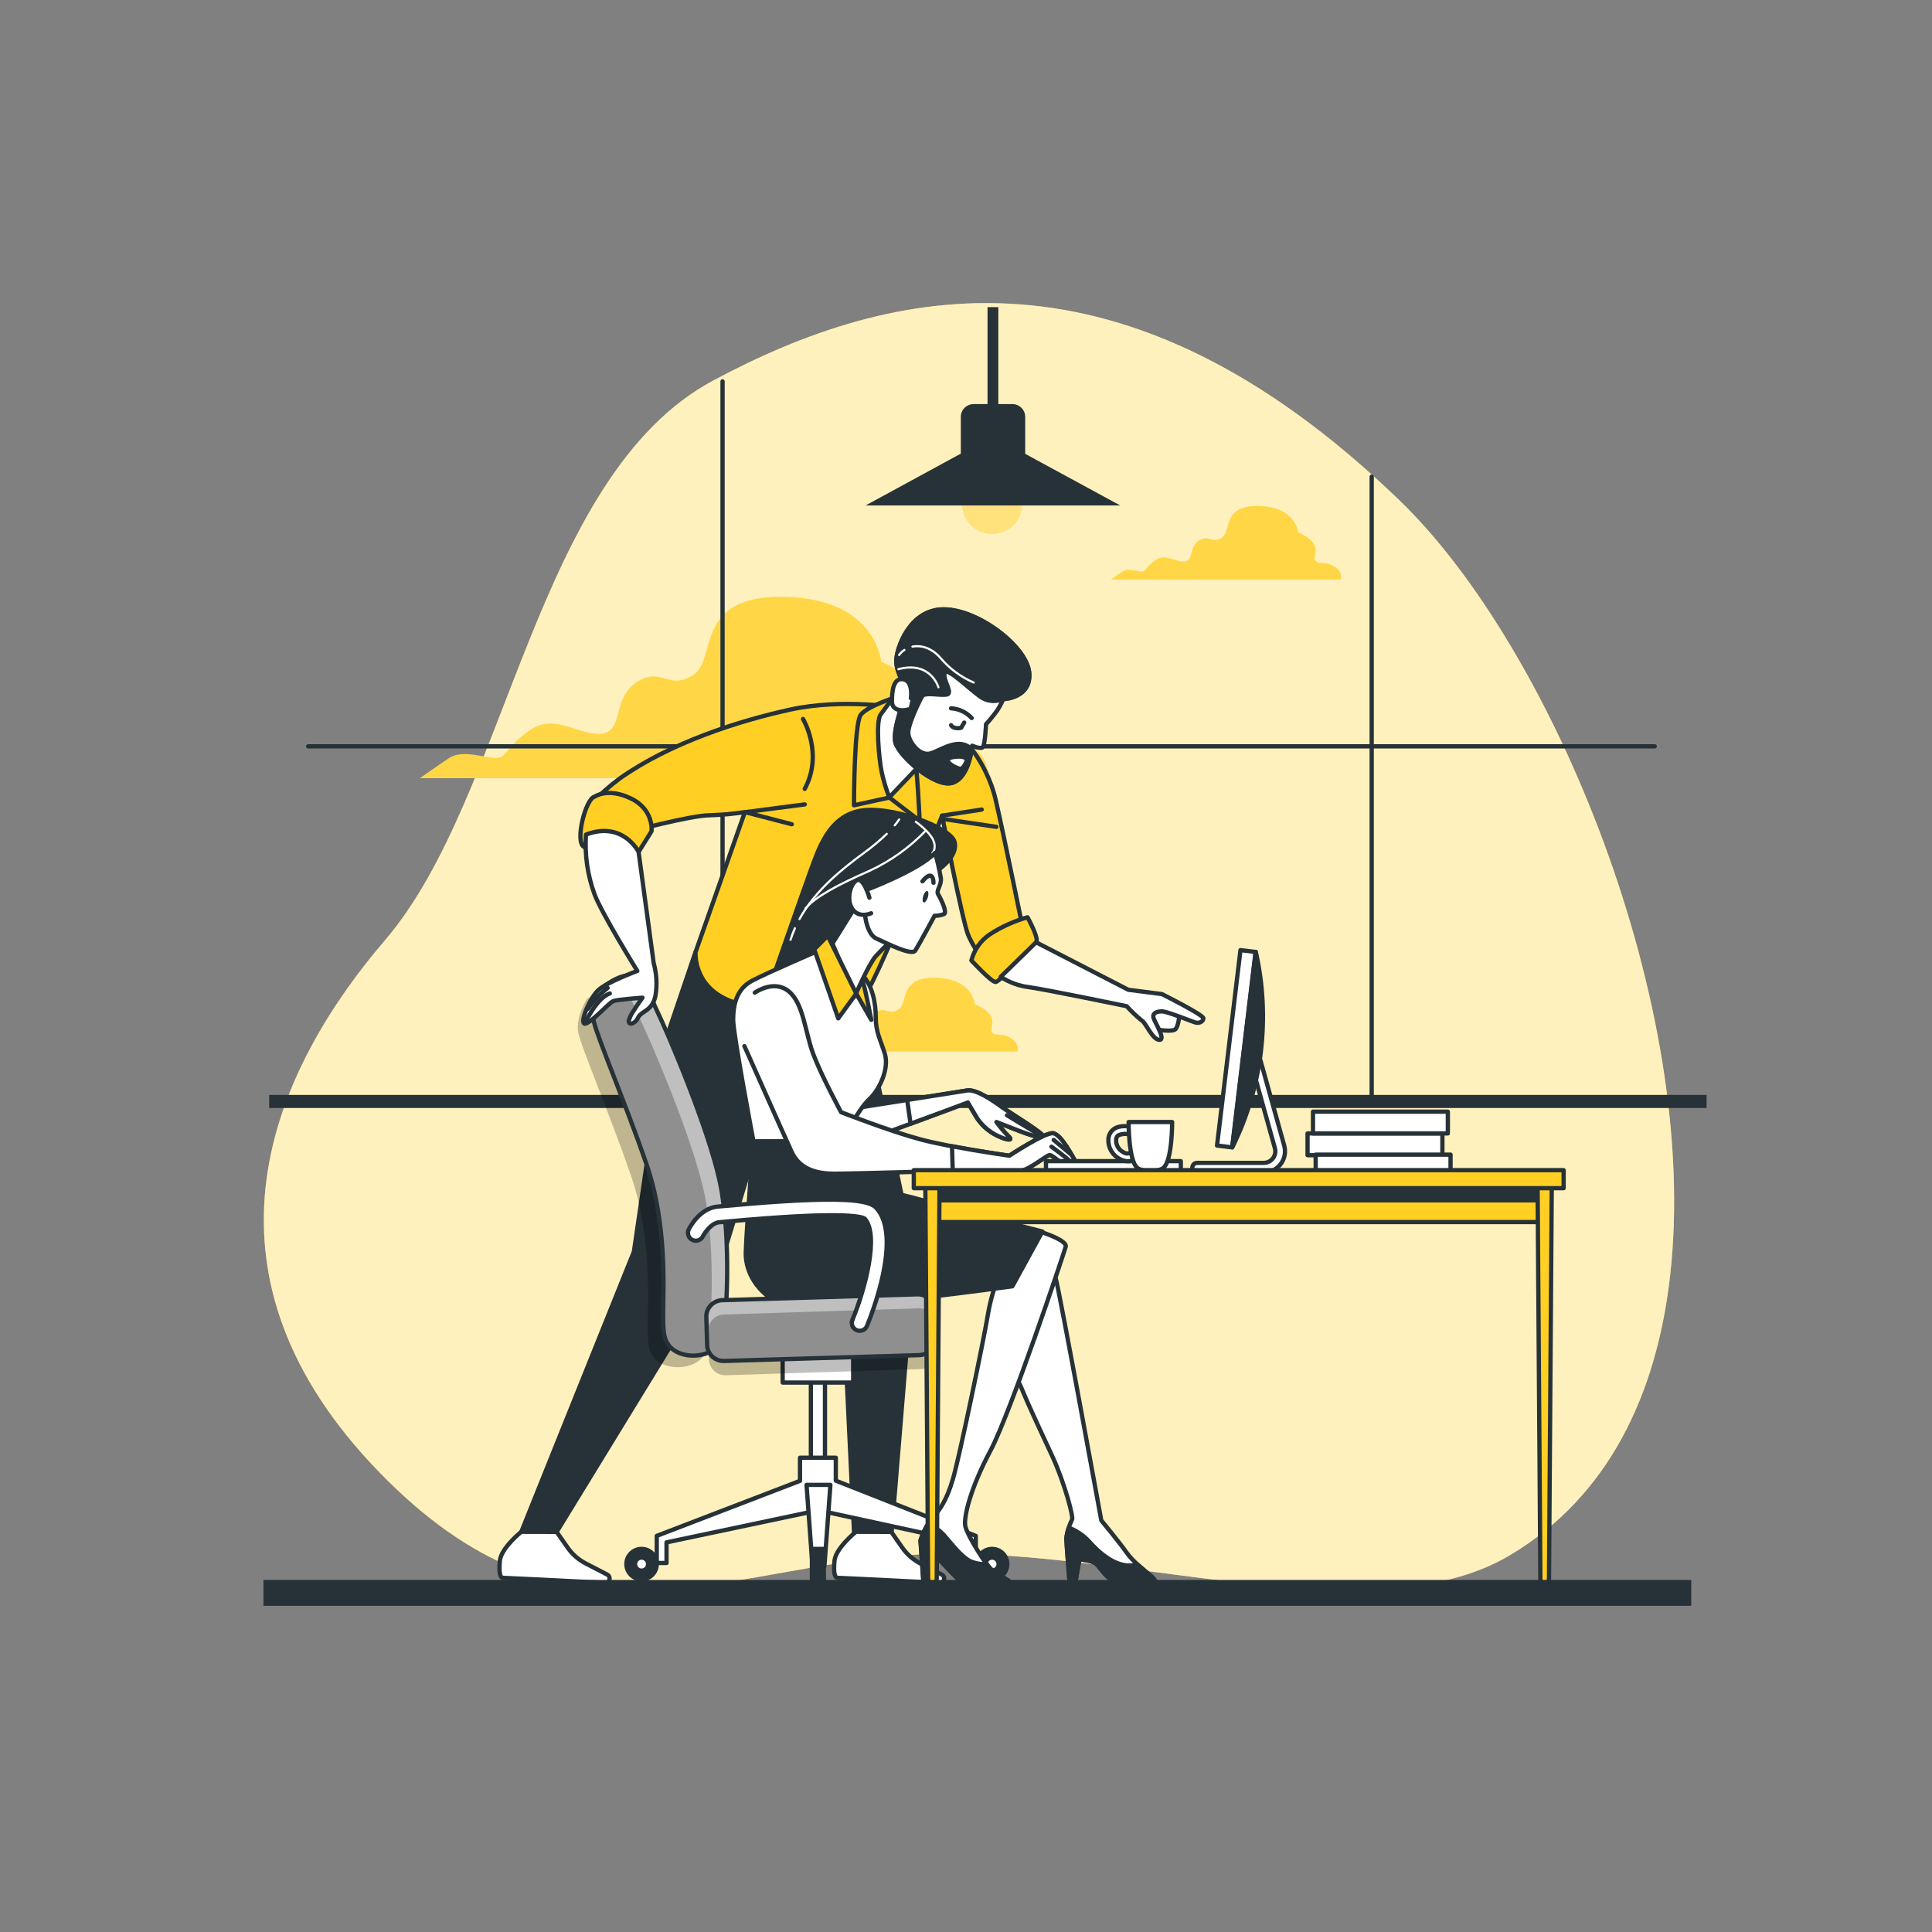<svg width="180" height="180" viewBox="0 0 180 180" fill="none" xmlns="http://www.w3.org/2000/svg">
<rect x="0" y="0" width="180" height="180" fill="#808080" stroke="none"/>
<path d="M155.599 118.851C158.447 93.744 144.662 60.38 130.37 46.602C104.573 21.726 83.138 26.536 66.47 35.442C49.802 44.349 47.419 74.099 35.906 87.556C24.394 101.013 17.849 119.113 35.312 137.135C52.776 155.157 66.866 145.998 85.126 144.853C103.385 143.709 127.606 152.709 140.692 144.886C149.839 139.428 154.343 129.96 155.599 118.851Z" fill="#FFCF23"/>
<path opacity="0.7" d="M155.599 118.851C158.447 93.744 144.662 60.38 130.37 46.602C104.573 21.726 83.138 26.536 66.47 35.442C49.802 44.349 47.419 74.099 35.906 87.556C24.394 101.013 17.849 119.113 35.312 137.135C52.776 155.157 66.866 145.998 85.126 144.853C103.385 143.709 127.606 152.709 140.692 144.886C149.839 139.428 154.343 129.96 155.599 118.851Z" fill="white"/>
<path d="M90.229 69.39C87.936 68.138 86.892 69.181 86.057 68.138C85.222 67.094 88.354 64.383 82.097 61.657C82.097 61.657 81.679 55.815 73.126 55.606C64.572 55.397 66.869 61.449 64.572 62.907C62.275 64.365 61.653 62.075 59.356 63.533C57.059 64.991 58.106 67.914 56.227 68.332C54.348 68.749 51.846 66.456 49.553 67.914C47.26 69.372 47.256 70.629 46.216 70.629C45.175 70.629 43.084 69.793 41.834 70.629C40.585 71.464 39.12 72.504 39.12 72.504H91.9C91.9 72.504 92.519 70.643 90.229 69.39Z" fill="#FFCF23"/>
<path d="M124.237 52.734C123.308 52.222 122.883 52.647 122.545 52.222C122.206 51.798 123.477 50.7 120.935 49.598C120.935 49.598 120.766 47.229 117.296 47.143C113.825 47.056 114.754 49.515 113.825 50.106C112.897 50.696 112.637 49.767 111.709 50.361C110.78 50.955 111.201 52.14 110.438 52.309C109.675 52.478 108.659 51.546 107.727 52.14C106.795 52.734 106.798 53.241 106.373 53.241C105.949 53.241 105.103 52.903 104.595 53.241C104.087 53.58 103.497 54.001 103.497 54.001H124.921C124.921 54.001 125.169 53.241 124.237 52.734Z" fill="#FFCF23"/>
<path d="M94.122 96.683C93.19 96.176 92.769 96.601 92.43 96.176C92.092 95.751 93.359 94.653 90.821 93.551C90.821 93.551 90.652 91.179 87.181 91.096C83.711 91.013 84.64 93.469 83.707 94.059C82.775 94.649 82.523 93.721 81.591 94.315C80.658 94.909 81.083 96.093 80.323 96.262C79.564 96.431 78.545 95.499 77.612 96.093C76.68 96.687 76.68 97.198 76.259 97.198C75.838 97.198 74.988 96.86 74.481 97.198C73.973 97.537 73.379 97.961 73.379 97.961H94.799C94.799 97.961 95.04 97.198 94.122 96.683Z" fill="#FFCF23"/>
<g opacity="0.4">
<path opacity="0.4" d="M90.23 69.39C87.937 68.138 86.893 69.182 86.057 68.138C85.222 67.094 88.354 64.383 82.097 61.658C82.097 61.658 81.68 55.815 73.126 55.606C64.573 55.397 66.869 61.449 64.573 62.907C62.276 64.365 61.653 62.075 59.356 63.533C57.059 64.991 58.107 67.914 56.228 68.332C54.349 68.75 51.847 66.456 49.553 67.914C47.26 69.372 47.257 70.629 46.216 70.629C45.176 70.629 43.084 69.794 41.835 70.629C40.586 71.464 39.121 72.504 39.121 72.504H91.9C91.9 72.504 92.519 70.643 90.23 69.39Z" fill="white"/>
</g>
<g opacity="0.4">
<path opacity="0.4" d="M124.238 52.734C123.309 52.223 122.885 52.648 122.546 52.223C122.208 51.798 123.479 50.7 120.937 49.599C120.937 49.599 120.768 47.23 117.297 47.144C113.827 47.057 114.756 49.516 113.827 50.106C112.898 50.697 112.639 49.768 111.71 50.362C110.781 50.956 111.203 52.14 110.439 52.309C109.676 52.479 108.661 51.546 107.729 52.14C106.796 52.734 106.8 53.242 106.375 53.242C105.95 53.242 105.104 52.904 104.597 53.242C104.089 53.58 103.499 54.002 103.499 54.002H124.922C124.922 54.002 125.171 53.242 124.238 52.734Z" fill="white"/>
</g>
<g opacity="0.4">
<path opacity="0.4" d="M94.123 96.683C93.191 96.176 92.769 96.601 92.431 96.176C92.093 95.751 93.36 94.653 90.822 93.551C90.822 93.551 90.653 91.179 87.182 91.096C83.712 91.013 84.641 93.469 83.708 94.059C82.776 94.649 82.524 93.721 81.591 94.315C80.659 94.909 81.084 96.093 80.324 96.262C79.565 96.431 78.546 95.499 77.614 96.093C76.681 96.687 76.681 97.198 76.26 97.198C75.839 97.198 74.989 96.86 74.481 97.198C73.974 97.537 73.38 97.961 73.38 97.961H94.8C94.8 97.961 95.041 97.198 94.123 96.683Z" fill="white"/>
</g>
<path d="M159 102.01H25.08V103.23H159V102.01Z" fill="#263238"/>
<path d="M127.797 102.733V44.413" stroke="#263238" stroke-width="0.398" stroke-linecap="round" stroke-linejoin="round"/>
<path d="M67.318 102.731V35.53" stroke="#263238" stroke-width="0.398" stroke-linecap="round" stroke-linejoin="round"/>
<path d="M28.709 69.535H154.166" stroke="#263238" stroke-width="0.398" stroke-linecap="round" stroke-linejoin="round"/>
<path d="M90.721 37.647H94.321C94.638 37.647 94.942 37.773 95.166 37.998C95.39 38.222 95.516 38.526 95.516 38.843V42.479H89.515V38.843C89.515 38.685 89.546 38.528 89.607 38.383C89.667 38.237 89.756 38.105 89.868 37.994C89.981 37.883 90.114 37.795 90.26 37.735C90.406 37.676 90.563 37.646 90.721 37.647Z" fill="#263238"/>
<path d="M92.432 49.752C93.972 49.752 95.222 48.502 95.222 46.962C95.222 45.421 93.972 44.172 92.432 44.172C90.891 44.172 89.642 45.421 89.642 46.962C89.642 48.502 90.891 49.752 92.432 49.752Z" fill="#FFCF23"/>
<path opacity="0.4" d="M92.432 49.752C93.972 49.752 95.222 48.502 95.222 46.962C95.222 45.421 93.972 44.172 92.432 44.172C90.891 44.172 89.642 45.421 89.642 46.962C89.642 48.502 90.891 49.752 92.432 49.752Z" fill="white"/>
<path d="M104.372 47.094H80.644L89.543 42.248H95.451L104.372 47.094Z" fill="#263238"/>
<path d="M93.011 28.615H92.006V38.313H93.011V28.615Z" fill="#263238"/>
<path d="M64.792 88.712L61.887 97.276L59.057 116.623L48.567 142.723H51.864L67.121 117.803L71.823 102.413L78.411 118.498L79.574 142.917H83.055L85.193 116.95L80.927 96.859L80.02 92.593L64.792 88.712Z" fill="#263238" stroke="#263238" stroke-width="0.398" stroke-linecap="round" stroke-linejoin="round"/>
<path d="M83.82 65.939C83.82 65.939 78.513 65.053 73.689 66.097C68.865 67.141 62.447 69.193 57.742 72.527C56.79 73.234 55.9 74.021 55.081 74.878L58.598 77.516C58.598 77.516 64.29 75.969 66.158 75.954C67.243 75.922 68.325 75.825 69.398 75.662L64.801 88.709C64.801 88.709 64.556 91.844 67.937 93.213C71.317 94.581 77.592 95.337 80.112 93.396C81.44 92.377 87.773 75.99 87.773 75.99C87.773 75.99 89.627 85.624 90.188 87.071C90.602 88.043 91.174 88.939 91.88 89.724L95.415 87.071C95.415 87.071 93.479 77.596 92.755 74.471C92.031 71.346 89.281 66.421 83.82 65.939Z" fill="#FFCF23" stroke="#263238" stroke-width="0.398" stroke-linecap="round" stroke-linejoin="round"/>
<path d="M74.977 74.944L69.43 75.667L73.771 76.794" stroke="#263238" stroke-width="0.398" stroke-linecap="round" stroke-linejoin="round"/>
<path d="M74.814 66.982C74.814 66.982 76.747 70.201 74.975 73.495" stroke="#263238" stroke-width="0.398" stroke-linecap="round" stroke-linejoin="round"/>
<path d="M87.764 75.991L91.461 75.426" stroke="#263238" stroke-width="0.398" stroke-linecap="round" stroke-linejoin="round"/>
<path d="M87.923 76.311L92.83 77.035" stroke="#263238" stroke-width="0.398" stroke-linecap="round" stroke-linejoin="round"/>
<path d="M83.419 64.975C83.419 64.975 80.849 65.778 80.204 66.581C79.56 67.384 79.564 75.026 79.564 75.026L82.861 74.306L85.676 76.466C85.676 76.466 85.514 71.884 85.032 68.744C84.549 65.605 83.419 64.975 83.419 64.975Z" fill="#FFCF23" stroke="#263238" stroke-width="0.398" stroke-linecap="round" stroke-linejoin="round"/>
<path d="M84.623 62.964C84.623 62.964 82.535 65.941 82.052 66.564C81.57 67.186 81.89 70.668 82.132 71.874C82.307 72.695 82.548 73.502 82.852 74.285L86.149 70.826C86.149 70.826 84.86 69.299 85.102 67.37C85.343 65.44 86.401 63.359 86.315 62.805C86.228 62.251 84.623 62.964 84.623 62.964Z" fill="white" stroke="#263238" stroke-width="0.398" stroke-linecap="round" stroke-linejoin="round"/>
<path d="M84.545 64.33C84.545 64.33 83.105 67.869 83.418 69.154C83.731 70.439 87.119 73.416 88.728 72.934C90.337 72.452 90.575 69.475 90.575 69.475C90.575 69.475 91.295 69.799 91.54 69.636C91.784 69.475 91.864 67.477 91.864 67.477C92.235 67.067 92.583 66.638 92.908 66.191C93.122 65.858 93.31 65.507 93.469 65.144C93.469 65.144 96.126 65.064 95.885 62.653C95.644 60.24 91.14 56.781 87.922 56.781C84.703 56.781 83.501 60.478 83.501 61.598C83.501 62.717 84.545 64.33 84.545 64.33Z" fill="white" stroke="#263238" stroke-width="0.398" stroke-linecap="round" stroke-linejoin="round"/>
<path d="M90.529 66.897C90.031 66.357 89.343 66.033 88.61 65.993L90.529 66.897Z" fill="white"/>
<path d="M90.529 66.897C90.031 66.357 89.343 66.033 88.61 65.993" stroke="#263238" stroke-width="0.398" stroke-linecap="round" stroke-linejoin="round"/>
<path d="M89.833 67.32L89.545 67.806C89.545 67.806 88.868 67.982 88.612 67.568" fill="white"/>
<path d="M89.833 67.32L89.545 67.806C89.545 67.806 88.868 67.982 88.612 67.568" stroke="#263238" stroke-width="0.398" stroke-linecap="round" stroke-linejoin="round"/>
<path d="M95.885 62.638C95.644 60.226 91.14 56.767 87.922 56.767C84.703 56.767 83.501 60.478 83.501 61.598C83.501 62.717 84.545 64.33 84.545 64.33C84.545 64.33 83.105 67.869 83.418 69.154C83.731 70.439 87.119 73.417 88.728 72.934C89.995 72.553 90.413 70.627 90.528 69.827C89.383 68.593 87.673 69.903 86.712 70.187C85.668 70.508 84.621 69.061 84.621 68.254C84.621 67.448 85.668 65.281 85.909 64.877C86.15 64.474 87.436 64.798 88.159 64.719C88.883 64.64 87.839 63.43 88.001 62.707C88.163 61.983 90.571 64.478 91.536 65.039C91.829 65.201 92.157 65.293 92.492 65.307C92.826 65.32 93.16 65.256 93.466 65.119C93.466 65.119 96.123 65.054 95.885 62.638ZM88.886 70.522C90.093 70.36 90.093 70.843 90.093 70.843C89.657 71.861 89.452 71.649 89.049 71.487C88.645 71.325 87.68 70.684 88.886 70.522Z" fill="#263238" stroke="#263238" stroke-width="0.398" stroke-linecap="round" stroke-linejoin="round"/>
<path d="M84.866 65.053C84.866 65.053 85.107 63.444 84.146 63.285C83.184 63.127 83.102 64.491 83.102 65.373C83.102 66.255 84.146 66.259 84.628 66.093" fill="white"/>
<path d="M84.866 65.053C84.866 65.053 85.107 63.444 84.146 63.285C83.184 63.127 83.102 64.491 83.102 65.373C83.102 66.255 84.146 66.259 84.628 66.093" stroke="#263238" stroke-width="0.398" stroke-linecap="round" stroke-linejoin="round"/>
<path d="M84.261 60.554C84.067 60.677 83.899 60.837 83.768 61.026" stroke="white" stroke-width="0.199" stroke-linecap="round" stroke-linejoin="round"/>
<path d="M90.722 63.593C89.533 63.084 88.478 62.306 87.64 61.321C86.784 60.331 85.797 60.097 85.009 60.241" stroke="white" stroke-width="0.199" stroke-linecap="round" stroke-linejoin="round"/>
<path d="M87.433 64.033C87.433 64.033 86.713 61.541 83.696 62.348" stroke="white" stroke-width="0.199" stroke-linecap="round" stroke-linejoin="round"/>
<path d="M54.411 78.905C54.411 78.905 55.491 77.198 56.845 77.681C57.821 78.084 58.72 78.655 59.498 79.369L60.704 77.44C60.704 77.44 60.945 75.431 58.774 74.387C56.604 73.343 55.398 74.225 55.398 74.225C54.57 74.38 53.529 78.44 54.411 78.905Z" fill="#FFCF23" stroke="#263238" stroke-width="0.398" stroke-linecap="round" stroke-linejoin="round"/>
<path d="M95.73 85.462C94.475 85.815 93.282 86.358 92.191 87.071C91.354 87.643 90.754 88.501 90.503 89.483C90.503 89.483 92.353 91.492 92.753 91.492C93.153 91.492 96.213 88.115 96.533 87.795C96.853 87.474 95.73 85.462 95.73 85.462Z" fill="#FFCF23" stroke="#263238" stroke-width="0.398" stroke-linecap="round" stroke-linejoin="round"/>
<path d="M109.882 94.549C109.882 94.549 109.803 95.676 109.479 95.917C109.155 96.159 107.711 95.917 107.711 95.917C107.711 95.917 106.746 94.549 107.146 93.988C107.545 93.426 108.273 93.585 108.755 93.746C109.175 93.946 109.556 94.218 109.882 94.549Z" fill="white" stroke="#263238" stroke-width="0.398" stroke-linecap="round" stroke-linejoin="round"/>
<path d="M96.533 87.794L105.122 92.215L108.258 92.618C108.258 92.618 112.117 94.548 112.117 94.868C112.117 95.189 111.717 95.354 111.397 95.271C111.077 95.189 108.744 94.227 108.261 94.227C107.779 94.227 107.376 94.386 107.459 94.789C107.541 95.192 108.665 96.88 108.02 96.88C107.376 96.88 106.735 95.271 106.411 95.109C105.895 94.694 105.414 94.237 104.971 93.745C104.971 93.745 97.573 92.215 95.885 91.974C94.938 91.861 94.03 91.531 93.231 91.009L96.533 87.794Z" fill="white" stroke="#263238" stroke-width="0.398" stroke-linecap="round" stroke-linejoin="round"/>
<path d="M51.861 142.721L52.894 144.2C53.327 144.816 53.902 145.319 54.571 145.665L56.573 146.699C56.639 146.733 56.695 146.784 56.734 146.848C56.774 146.911 56.795 146.984 56.796 147.059C56.796 147.115 56.785 147.17 56.763 147.222C56.74 147.274 56.708 147.32 56.667 147.359C56.627 147.398 56.578 147.428 56.526 147.447C56.473 147.467 56.417 147.475 56.361 147.473C54.481 147.375 47.119 147.001 46.864 147.001C46.608 147.001 46.471 146.609 46.569 145.428C46.666 144.247 48.566 142.713 48.566 142.713L51.861 142.721Z" fill="white" stroke="#263238" stroke-width="0.398" stroke-linecap="round" stroke-linejoin="round"/>
<path d="M83.037 142.721L84.07 144.2C84.503 144.816 85.079 145.319 85.748 145.665L87.746 146.699C87.813 146.732 87.87 146.783 87.91 146.847C87.95 146.91 87.972 146.983 87.972 147.059C87.972 147.115 87.961 147.17 87.939 147.222C87.917 147.274 87.884 147.32 87.844 147.359C87.803 147.398 87.755 147.428 87.702 147.447C87.649 147.467 87.593 147.475 87.537 147.473C85.658 147.375 78.296 147.001 78.04 147.001C77.784 147.001 77.644 146.609 77.745 145.428C77.846 144.247 79.743 142.713 79.743 142.713L83.037 142.721Z" fill="white" stroke="#263238" stroke-width="0.398" stroke-linecap="round" stroke-linejoin="round"/>
<path d="M56.105 92.014C56.105 92.014 55.025 93.739 55.323 95.157C55.622 96.575 58.261 102.753 60.219 108.426C62.178 114.1 61.785 120.278 61.785 122.106C61.785 123.935 61.688 125.246 63.06 125.955C64.431 126.664 66.584 126.261 67.171 124.943C67.758 123.626 68.15 115.223 67.074 110.151C65.997 105.078 62.178 96.172 61.199 94.145C60.219 92.118 59.73 89.278 56.105 92.014Z" fill="white"/>
<path opacity="0.25" d="M56.107 92.012C56.107 92.012 55.027 93.736 55.326 95.154C55.624 96.573 58.263 102.751 60.222 108.424C62.18 114.098 61.788 120.275 61.788 122.104C61.788 123.933 61.691 125.243 63.062 125.953C64.434 126.662 66.587 126.259 67.173 124.941C67.76 123.623 68.153 115.221 67.076 110.149C66 105.076 62.18 96.17 61.201 94.143C60.222 92.116 59.732 89.276 56.107 92.012Z" fill="black"/>
<path opacity="0.25" d="M54.666 93.093C54.666 93.093 53.586 94.817 53.885 96.236C54.184 97.654 56.822 103.832 58.781 109.505C60.739 115.179 60.347 121.357 60.347 123.185C60.347 125.014 60.25 126.325 61.621 127.034C62.993 127.743 65.146 127.34 65.732 126.022C66.319 124.705 66.712 116.302 65.635 111.23C64.559 106.157 60.739 97.251 59.76 95.224C58.781 93.197 58.291 90.357 54.666 93.093Z" fill="black"/>
<path d="M56.105 92.014C56.105 92.014 55.025 93.739 55.323 95.157C55.622 96.575 58.261 102.753 60.219 108.426C62.178 114.1 61.785 120.278 61.785 122.106C61.785 123.935 61.688 125.246 63.06 125.955C64.431 126.664 66.584 126.261 67.171 124.943C67.758 123.626 68.15 115.223 67.074 110.151C65.997 105.078 62.178 96.172 61.199 94.145C60.219 92.118 59.73 89.278 56.105 92.014Z" stroke="#263238" stroke-width="0.398" stroke-linecap="round" stroke-linejoin="round"/>
<path d="M54.592 77.758C54.467 79.644 54.738 81.535 55.388 83.309C56.018 85.03 59.377 90.459 59.377 90.459C59.377 90.459 56.561 91.507 55.759 92.23C54.956 92.954 53.987 95.283 54.47 95.366C54.952 95.449 56.723 93.436 57.127 93.274C57.53 93.112 59.859 92.954 59.859 92.954C59.859 92.954 59.377 93.613 59.002 94.221C58.806 94.494 58.661 94.8 58.574 95.124C58.574 95.524 59.135 95.445 59.456 94.801C59.776 94.156 60.745 94.239 61.065 92.792C61.237 91.773 61.182 90.73 60.903 89.735L59.495 79.364C59.495 79.364 58.037 76.451 54.592 77.758Z" fill="white" stroke="#263238" stroke-width="0.398" stroke-linecap="round" stroke-linejoin="round"/>
<path d="M54.472 95.368C54.472 95.368 55.588 92.967 56.815 92.556" stroke="#263238" stroke-width="0.398" stroke-linecap="round" stroke-linejoin="round"/>
<path d="M54.77 93.99C55.282 93.253 55.903 92.598 56.61 92.046" stroke="#263238" stroke-width="0.398" stroke-linecap="round" stroke-linejoin="round"/>
<path d="M76.861 124.769H75.547V137.431H76.861V124.769Z" fill="white" stroke="#263238" stroke-width="0.398" stroke-linecap="round" stroke-linejoin="round"/>
<path d="M77.871 137.95V135.815H74.534V137.968L61.188 143.094V145.621H62.099V143.699L76.251 140.711L90.028 143.699V145.621H90.914V143.094L77.871 137.95Z" fill="white" stroke="#263238" stroke-width="0.398" stroke-linecap="round" stroke-linejoin="round"/>
<path d="M79.489 124.769H72.918V128.812H79.489V124.769Z" fill="white" stroke="#263238" stroke-width="0.398" stroke-linecap="round" stroke-linejoin="round"/>
<path d="M59.774 147.137C60.556 147.137 61.189 146.504 61.189 145.723C61.189 144.941 60.556 144.308 59.774 144.308C58.993 144.308 58.359 144.941 58.359 145.723C58.359 146.504 58.993 147.137 59.774 147.137Z" fill="#263238" stroke="#263238" stroke-width="0.398" stroke-linecap="round" stroke-linejoin="round"/>
<path d="M60.381 145.724C60.381 145.603 60.346 145.486 60.279 145.386C60.212 145.285 60.117 145.207 60.006 145.161C59.895 145.115 59.772 145.103 59.654 145.127C59.536 145.15 59.428 145.208 59.343 145.293C59.258 145.378 59.2 145.487 59.176 145.605C59.153 145.723 59.165 145.845 59.211 145.956C59.257 146.068 59.335 146.163 59.435 146.229C59.535 146.296 59.653 146.332 59.773 146.332C59.934 146.332 60.089 146.268 60.203 146.154C60.317 146.04 60.381 145.885 60.381 145.724Z" fill="white" stroke="#263238" stroke-width="0.398" stroke-linecap="round" stroke-linejoin="round"/>
<path d="M92.431 147.137C93.212 147.137 93.846 146.504 93.846 145.723C93.846 144.941 93.212 144.308 92.431 144.308C91.65 144.308 91.016 144.941 91.016 145.723C91.016 146.504 91.65 147.137 92.431 147.137Z" fill="#263238" stroke="#263238" stroke-width="0.398" stroke-linecap="round" stroke-linejoin="round"/>
<path d="M92.428 146.332C92.764 146.332 93.036 146.06 93.036 145.724C93.036 145.388 92.764 145.115 92.428 145.115C92.092 145.115 91.819 145.388 91.819 145.724C91.819 146.06 92.092 146.332 92.428 146.332Z" fill="white" stroke="#263238" stroke-width="0.398" stroke-linecap="round" stroke-linejoin="round"/>
<path d="M76.809 145.925H75.697L75.143 138.343H77.367L76.809 145.925Z" fill="white" stroke="#263238" stroke-width="0.398" stroke-linecap="round" stroke-linejoin="round"/>
<path d="M76.757 144.308H75.645V147.443H76.757V144.308Z" fill="#263238" stroke="#263238" stroke-width="0.398" stroke-linecap="round" stroke-linejoin="round"/>
<path d="M80.391 103.134C80.391 103.134 89.272 101.737 90.111 101.597C90.949 101.456 92.558 102.576 93.325 103.134C94.092 103.692 97.591 105.791 97.174 105.931C96.756 106.072 95.356 105.514 94.445 105.164C93.534 104.815 92.836 104.534 92.836 104.534C93.174 105.005 93.549 105.449 93.955 105.863C94.315 106.144 94.168 106.352 93.189 105.931C92.341 105.585 91.61 105.002 91.082 104.254C90.722 103.696 90.172 102.716 90.172 102.716C90.172 102.716 82.482 105.596 81.222 106.003C79.962 106.41 78.004 106.421 78.076 105.092C78.148 103.764 80.391 103.134 80.391 103.134Z" fill="white" stroke="#263238" stroke-width="0.398" stroke-linecap="round" stroke-linejoin="round"/>
<path d="M93.326 103.134C92.559 102.576 90.95 101.456 90.111 101.597C89.664 101.672 86.964 102.097 84.52 102.482L84.833 104.696C87.353 103.775 90.179 102.716 90.179 102.716C90.179 102.716 90.741 103.696 91.09 104.254C91.615 105.001 92.344 105.583 93.189 105.931C94.168 106.352 94.305 106.144 93.956 105.863C93.549 105.449 93.174 105.005 92.836 104.534C92.836 104.534 93.538 104.815 94.445 105.164C95.352 105.514 96.753 106.072 97.174 105.931C97.595 105.791 94.096 103.696 93.326 103.134Z" fill="white" stroke="#263238" stroke-width="0.398" stroke-linecap="round" stroke-linejoin="round"/>
<path d="M93.814 103.905L97.173 105.931" stroke="#263238" stroke-width="0.398" stroke-linecap="round" stroke-linejoin="round"/>
<path d="M87.328 81.103C87.328 81.103 89.287 79.843 88.937 78.446C88.588 77.049 82.785 74.947 79.988 75.566C77.191 76.185 76.28 79.061 75.509 81.16C74.739 83.259 71.596 92.281 71.596 92.281C71.596 92.281 73.904 94.865 76.841 93.537C79.779 92.209 82.436 85.009 83.764 83.54C85.093 82.071 87.328 81.103 87.328 81.103Z" fill="#263238" stroke="#263238" stroke-width="0.398" stroke-linecap="round" stroke-linejoin="round"/>
<path d="M85.323 76.567C85.323 76.567 86.569 77.445 86.936 78.251C87.303 79.058 86.86 79.497 86.86 79.497" stroke="white" stroke-width="0.199" stroke-linecap="round" stroke-linejoin="round"/>
<path d="M86.264 77.374C84.775 78.931 83.01 80.198 81.058 81.111C78.052 82.432 76 83.53 75.046 84.632" stroke="white" stroke-width="0.199" stroke-linecap="round" stroke-linejoin="round"/>
<path d="M74.061 86.482C73.905 86.834 73.768 87.195 73.65 87.562" stroke="white" stroke-width="0.199" stroke-linecap="round" stroke-linejoin="round"/>
<path d="M82.617 77.687C81.967 78.314 81.274 78.895 80.543 79.425C78.506 80.923 75.978 82.91 74.484 85.628" stroke="white" stroke-width="0.199" stroke-linecap="round" stroke-linejoin="round"/>
<path d="M83.767 76.348C83.644 76.54 83.507 76.723 83.357 76.895" stroke="white" stroke-width="0.199" stroke-linecap="round" stroke-linejoin="round"/>
<path d="M76.559 88.444C76.559 88.444 71.519 90.604 70.054 91.382C68.588 92.159 68.308 93.689 68.308 95.018C68.308 96.346 70.201 106.347 70.201 106.347H78.445C78.445 106.347 79.914 103.409 80.965 102.43C82.016 101.451 82.852 99.496 82.434 98.164C82.016 96.832 81.592 96.137 81.592 94.809C81.592 93.481 81.314 91.803 80.263 90.752C79.212 89.701 78.658 88.027 76.559 88.444Z" fill="white" stroke="#263238" stroke-width="0.398" stroke-linecap="round" stroke-linejoin="round"/>
<path d="M93.936 126.497C94.116 127.412 94.847 128.546 95.207 129.413C95.927 131.174 97.252 133.964 98.051 135.695C99.185 138.165 100.035 141.362 99.88 141.578C99.605 142.125 99.426 142.716 99.351 143.324C99.351 143.759 99.653 147.464 99.653 147.464H100.186L100.564 145.282C100.564 145.282 101.774 145.358 102.152 145.718C102.53 146.078 102.983 146.881 103.664 147.244C104.344 147.608 107.444 147.752 107.444 147.752C107.444 147.752 107.973 147.464 107.292 146.881C106.612 146.297 105.554 145.502 104.949 144.631C104.344 143.759 102.605 141.653 102.605 141.653C102.605 141.653 98.67 120.086 98.368 119.157C98.066 118.228 97.083 116.18 96.176 115.964C95.268 115.748 92.165 115.435 92.165 115.435L92.018 119.157C92.018 119.157 92.738 119.013 93.562 120.683C94.073 121.677 93.414 123.808 93.936 126.497Z" fill="white" stroke="#263238" stroke-width="0.398" stroke-linecap="round" stroke-linejoin="round"/>
<path d="M105.952 145.737C104.152 146.334 102.29 144.549 101.47 143.613C100.946 143.043 100.296 142.605 99.572 142.331C99.456 142.652 99.381 142.985 99.349 143.325C99.349 143.76 99.651 147.465 99.651 147.465H100.184L100.562 145.283C100.562 145.283 101.772 145.359 102.15 145.719C102.528 146.079 102.982 146.882 103.662 147.245C104.342 147.609 107.442 147.753 107.442 147.753C107.442 147.753 107.971 147.465 107.291 146.882C106.924 146.561 106.42 146.158 105.952 145.737Z" fill="#263238" stroke="#263238" stroke-width="0.398" stroke-linecap="round" stroke-linejoin="round"/>
<path d="M96.198 114.529C96.198 114.529 99.492 115.451 99.287 116.16C99.082 116.869 94.135 131.676 92.281 135.15C90.427 138.624 89.74 141.389 89.945 142.238C90.15 143.088 91.871 145.856 92.418 146.281C92.965 146.706 94.341 147.415 94.135 147.487C92.672 147.595 91.203 147.595 89.74 147.487C89.401 147.448 87.475 145.147 87.13 145.003L86.77 144.863V147.415H86.043L85.769 143.516C85.983 142.795 86.333 142.12 86.799 141.529C87.486 140.752 88.17 139.898 88.789 137.774C89.409 135.65 91.669 124.739 92.029 122.539C92.263 121.127 92.67 119.75 93.243 118.439L96.198 114.529Z" fill="white" stroke="#263238" stroke-width="0.398" stroke-linecap="round" stroke-linejoin="round"/>
<path d="M92.42 146.282C92.236 146.115 92.072 145.928 91.93 145.724C91.393 145.755 90.856 145.657 90.364 145.439C89.471 144.943 88.647 143.809 87.891 142.955C87.483 142.541 87.002 142.205 86.472 141.965C86.165 142.451 85.923 142.975 85.752 143.524L86.026 147.423H86.782V144.863L87.142 145.004C87.502 145.148 89.414 147.448 89.752 147.488C91.215 147.595 92.684 147.595 94.148 147.488C94.342 147.416 92.97 146.707 92.42 146.282Z" fill="#263238" stroke="#263238" stroke-width="0.398" stroke-linecap="round" stroke-linejoin="round"/>
<path d="M70.201 106.345C70.201 106.345 69.564 114.118 69.481 116.638C69.398 119.158 71.508 121.602 74.377 121.883C77.246 122.164 94.321 119.842 94.321 119.842L97.118 114.737C97.118 114.737 88.867 112.638 86.07 111.857C83.272 111.076 80.616 110.597 80.616 110.597L78.456 106.331L70.201 106.345Z" fill="#263238" stroke="#263238" stroke-width="0.398" stroke-linecap="round" stroke-linejoin="round"/>
<path d="M79.775 92.568L81.175 95.016C81.175 95.016 80.685 92.431 80.404 91.52C80.124 90.609 79.357 90.89 79.357 91.38C79.401 91.868 79.498 92.351 79.645 92.82" fill="#FFCF23"/>
<path d="M79.775 92.568L81.175 95.016C81.175 95.016 80.685 92.431 80.404 91.52C80.124 90.609 79.357 90.89 79.357 91.38C79.401 91.868 79.498 92.351 79.645 92.82" stroke="#263238" stroke-width="0.398" stroke-linecap="round" stroke-linejoin="round"/>
<path d="M79.966 84.045L77.554 87.905L79.646 92.808C79.646 92.808 80.931 89.834 81.575 89.111C82.22 88.387 83.343 87.339 83.343 87.339C83.343 87.339 81.334 84.927 81.183 84.287C81.032 83.646 80.128 83.401 79.966 84.045Z" fill="white" stroke="#263238" stroke-width="0.398" stroke-linecap="round" stroke-linejoin="round"/>
<path d="M77.116 87.187L75.86 88.443L78.096 94.88L79.773 92.569L77.116 87.187Z" fill="#FFCF23" stroke="#263238" stroke-width="0.398" stroke-linecap="round" stroke-linejoin="round"/>
<path d="M69.356 97.465C69.356 97.465 72.992 105.648 73.762 107.325C74.533 109.003 76.21 109.352 77.748 109.352C79.285 109.352 88.922 109.078 88.922 109.078C88.922 109.078 94.236 109.287 95.146 109.078C96.057 108.87 97.522 107.61 97.803 107.61C98.084 107.61 99.621 109.006 99.963 109.006C100.305 109.006 100.525 108.798 100.244 108.308C99.963 107.818 98.844 105.651 98.084 105.583C97.324 105.514 94.027 107.678 94.027 107.678C94.027 107.678 88.573 106.911 85.707 106.141C82.842 105.37 78.363 103.621 78.363 103.621C78.363 103.621 76.545 100.262 75.775 98.221C75.004 96.18 74.868 93.465 73.467 92.346C72.067 91.226 70.321 92.486 70.321 92.486" fill="white"/>
<path d="M69.356 97.465C69.356 97.465 72.992 105.648 73.762 107.325C74.533 109.003 76.21 109.352 77.748 109.352C79.285 109.352 88.922 109.078 88.922 109.078C88.922 109.078 94.236 109.287 95.146 109.078C96.057 108.87 97.522 107.61 97.803 107.61C98.084 107.61 99.621 109.006 99.963 109.006C100.305 109.006 100.525 108.798 100.244 108.308C99.963 107.818 98.844 105.651 98.084 105.583C97.324 105.514 94.027 107.678 94.027 107.678C94.027 107.678 88.573 106.911 85.707 106.141C82.842 105.37 78.363 103.621 78.363 103.621C78.363 103.621 76.545 100.262 75.775 98.221C75.004 96.18 74.868 93.465 73.467 92.346C72.067 91.226 70.321 92.486 70.321 92.486" stroke="#263238" stroke-width="0.398" stroke-linecap="round" stroke-linejoin="round"/>
<path d="M98.099 105.58C97.329 105.508 94.042 107.676 94.042 107.676C94.042 107.676 91.309 107.29 88.696 106.794L88.764 109.08H88.923C88.923 109.08 94.236 109.288 95.147 109.08C96.058 108.871 97.523 107.611 97.804 107.611C98.085 107.611 99.622 109.008 99.964 109.008C100.306 109.008 100.525 108.799 100.245 108.309C99.964 107.82 98.866 105.649 98.099 105.58Z" fill="white" stroke="#263238" stroke-width="0.398" stroke-linecap="round" stroke-linejoin="round"/>
<path d="M97.96 106.836C97.96 106.836 99.846 108.164 100.267 108.794" stroke="#263238" stroke-width="0.398" stroke-linecap="round" stroke-linejoin="round"/>
<path d="M98.17 106.206L99.847 107.606" stroke="#263238" stroke-width="0.398" stroke-linecap="round" stroke-linejoin="round"/>
<path d="M87.124 79.459C87.344 80.233 87.522 81.019 87.657 81.813C87.736 82.533 87.174 82.94 87.416 83.34C87.657 83.739 88.276 85.003 87.956 85.161C87.673 85.269 87.373 85.324 87.07 85.323C87.07 85.323 85.598 88.063 85.27 88.563C84.942 89.064 82.696 87.922 81.648 87.44C80.601 86.957 80.525 84.625 80.525 84.625L80.442 83.016C80.442 83.016 85.518 81.147 87.124 79.459Z" fill="white" stroke="#263238" stroke-width="0.398" stroke-linecap="round" stroke-linejoin="round"/>
<path d="M85.941 82.111C86.985 80.844 86.971 82.244 86.971 82.244L85.941 82.111Z" fill="white"/>
<path d="M85.941 82.111C86.985 80.844 86.971 82.244 86.971 82.244" stroke="#263238" stroke-width="0.398" stroke-linecap="round" stroke-linejoin="round"/>
<path d="M86.442 83.612C86.349 83.907 86.179 84.116 86.061 84.08C85.942 84.044 85.924 83.774 86.014 83.478C86.104 83.183 86.277 82.974 86.395 83.014C86.514 83.054 86.532 83.32 86.442 83.612Z" fill="#263238"/>
<path d="M81.002 83.639C81.002 83.639 80.437 81.627 79.796 82.03C79.155 82.433 78.831 83.96 79.472 84.766C80.113 85.573 81.16 85.087 81.16 85.087" fill="white"/>
<path d="M81.002 83.639C81.002 83.639 80.437 81.627 79.796 82.03C79.155 82.433 78.831 83.96 79.472 84.766C80.113 85.573 81.16 85.087 81.16 85.087" stroke="#263238" stroke-width="0.398" stroke-linecap="round" stroke-linejoin="round"/>
<path d="M85.465 120.591L67.285 121.136C66.442 121.162 65.779 121.866 65.805 122.709L65.883 125.319C65.908 126.162 66.612 126.825 67.455 126.799L85.635 126.254C86.478 126.229 87.141 125.525 87.116 124.682L87.037 122.072C87.012 121.229 86.308 120.566 85.465 120.591Z" fill="white"/>
<path opacity="0.25" d="M85.465 120.588L67.285 121.134C66.442 121.159 65.779 121.863 65.805 122.706L65.883 125.316C65.908 126.159 66.612 126.822 67.455 126.797L85.635 126.251C86.478 126.226 87.141 125.522 87.116 124.679L87.037 122.069C87.012 121.226 86.308 120.563 85.465 120.588Z" fill="black"/>
<path opacity="0.25" d="M85.615 121.896L67.444 122.47C66.602 122.497 65.94 123.202 65.967 124.044L66.049 126.653C66.076 127.495 66.78 128.157 67.623 128.13L85.794 127.556C86.636 127.529 87.298 126.825 87.271 125.982L87.189 123.374C87.162 122.531 86.458 121.869 85.615 121.896Z" fill="black"/>
<path d="M85.465 120.591L67.285 121.136C66.442 121.162 65.779 121.866 65.805 122.709L65.883 125.319C65.908 126.162 66.612 126.825 67.455 126.799L85.635 126.254C86.478 126.229 87.141 125.525 87.116 124.682L87.037 122.072C87.012 121.229 86.308 120.566 85.465 120.591Z" stroke="#263238" stroke-width="0.398" stroke-linecap="round" stroke-linejoin="round"/>
<path d="M80.096 123.986C79.999 123.986 79.904 123.966 79.815 123.928C79.725 123.893 79.643 123.84 79.574 123.772C79.505 123.704 79.451 123.623 79.413 123.534C79.377 123.444 79.358 123.348 79.359 123.252C79.36 123.155 79.38 123.059 79.419 122.971C80.6 120.127 81.939 115.051 80.567 113.539C80.243 113.316 78.292 112.84 67.773 113.805L67.01 113.874C66.29 113.931 65.645 114.867 65.483 115.191C65.396 115.365 65.243 115.497 65.058 115.558C64.874 115.619 64.672 115.604 64.499 115.517C64.325 115.43 64.193 115.277 64.132 115.092C64.071 114.907 64.085 114.706 64.173 114.532C64.274 114.331 65.217 112.541 66.894 112.412L67.64 112.347C78.847 111.317 80.996 111.836 81.647 112.545C84.117 115.242 81.122 122.694 80.772 123.536C80.718 123.67 80.624 123.785 80.504 123.866C80.383 123.946 80.241 123.988 80.096 123.986Z" fill="white" stroke="#263238" stroke-width="0.398" stroke-linecap="round" stroke-linejoin="round"/>
<path d="M144.261 109.815H86.553V113.858H144.261V109.815Z" fill="#FFCF23" stroke="#263238" stroke-width="0.398" stroke-linecap="round" stroke-linejoin="round"/>
<path d="M110.015 108.182H97.451V110.918H110.015V108.182Z" fill="white" stroke="#263238" stroke-width="0.398" stroke-linecap="round" stroke-linejoin="round"/>
<path d="M134.385 105.599H121.821V107.626H134.385V105.599Z" fill="white" stroke="#263238" stroke-width="0.398" stroke-linecap="round" stroke-linejoin="round"/>
<path d="M134.892 103.571H122.328V105.598H134.892V103.571Z" fill="white" stroke="#263238" stroke-width="0.398" stroke-linecap="round" stroke-linejoin="round"/>
<path d="M135.144 107.575H122.58V110.92H135.144V107.575Z" fill="white" stroke="#263238" stroke-width="0.398" stroke-linecap="round" stroke-linejoin="round"/>
<path d="M144.261 109.905H86.553V111.831H144.261V109.905Z" fill="#263238" stroke="#263238" stroke-width="0.398" stroke-linecap="round" stroke-linejoin="round"/>
<path d="M86.873 147.482C86.767 147.482 86.665 147.44 86.589 147.365C86.514 147.291 86.471 147.189 86.47 147.083L86.207 109.905H87.535L87.273 147.083C87.273 147.189 87.231 147.29 87.156 147.365C87.081 147.44 86.979 147.482 86.873 147.482Z" fill="#FFCF23" stroke="#263238" stroke-width="0.398" stroke-linecap="round" stroke-linejoin="round"/>
<path d="M143.912 147.482C143.806 147.482 143.705 147.44 143.63 147.365C143.555 147.29 143.513 147.189 143.513 147.083L143.25 109.905H144.578L144.316 147.083C144.314 147.189 144.271 147.29 144.195 147.364C144.12 147.439 144.018 147.481 143.912 147.482Z" fill="#FFCF23" stroke="#263238" stroke-width="0.398" stroke-linecap="round" stroke-linejoin="round"/>
<path d="M117.755 109.241H111.534C111.415 109.241 111.301 109.193 111.216 109.109C111.132 109.024 111.084 108.91 111.084 108.791C111.084 108.671 111.132 108.557 111.216 108.472C111.301 108.388 111.415 108.341 111.534 108.341H117.755C117.904 108.338 118.051 108.305 118.187 108.243C118.323 108.181 118.444 108.092 118.544 107.981C118.663 107.847 118.748 107.685 118.789 107.51C118.831 107.336 118.828 107.153 118.781 106.98L116.574 99.06C116.559 99.003 116.554 98.943 116.561 98.885C116.568 98.826 116.587 98.769 116.616 98.718C116.645 98.666 116.684 98.621 116.731 98.585C116.777 98.548 116.831 98.521 116.888 98.505C117.003 98.474 117.125 98.49 117.229 98.548C117.333 98.607 117.409 98.704 117.442 98.819L119.649 106.739C119.73 107.031 119.742 107.337 119.685 107.635C119.628 107.932 119.503 108.213 119.32 108.454C119.136 108.695 118.9 108.89 118.628 109.025C118.357 109.16 118.058 109.23 117.755 109.23V109.241Z" fill="white" stroke="#263238" stroke-width="0.398" stroke-linecap="round" stroke-linejoin="round"/>
<path d="M116.979 88.69L115.571 88.521L113.387 106.729L114.795 106.898L116.979 88.69Z" fill="white" stroke="#263238" stroke-width="0.398" stroke-linecap="round" stroke-linejoin="round"/>
<path d="M117 88.681C118.379 94.822 117.608 101.25 114.814 106.89L117 88.681Z" fill="#263238" stroke="#263238" stroke-width="0.398" stroke-linecap="round" stroke-linejoin="round"/>
<path d="M105.094 108.191C104.833 108.185 104.576 108.117 104.346 107.993C104.003 107.822 103.717 107.554 103.525 107.223C103.333 106.891 103.243 106.51 103.266 106.128C103.275 105.946 103.324 105.768 103.41 105.608C103.496 105.447 103.616 105.308 103.762 105.199C104.385 104.753 105.328 104.969 105.436 104.998C105.529 105.021 105.609 105.08 105.657 105.162C105.706 105.244 105.721 105.342 105.697 105.435C105.674 105.528 105.615 105.607 105.533 105.656C105.451 105.705 105.353 105.719 105.26 105.696C104.901 105.599 104.519 105.629 104.18 105.782C104.118 105.83 104.069 105.891 104.035 105.961C104.001 106.031 103.984 106.108 103.986 106.186C103.973 106.427 104.031 106.666 104.154 106.874C104.276 107.082 104.457 107.249 104.673 107.356C104.767 107.421 104.877 107.459 104.991 107.467C105.105 107.474 105.219 107.451 105.321 107.399C105.395 107.338 105.489 107.308 105.585 107.317C105.632 107.321 105.678 107.335 105.72 107.357C105.761 107.379 105.799 107.409 105.829 107.446C105.859 107.482 105.882 107.524 105.896 107.569C105.91 107.614 105.915 107.662 105.911 107.709C105.906 107.756 105.893 107.802 105.871 107.844C105.848 107.886 105.818 107.923 105.782 107.953C105.587 108.11 105.344 108.194 105.094 108.191Z" fill="white" stroke="#263238" stroke-width="0.398" stroke-linecap="round" stroke-linejoin="round"/>
<path d="M108.395 108.805C107.927 109.194 106.429 109.194 105.961 108.805C105.126 108.111 105.151 104.536 105.151 104.536H109.205C109.205 104.536 109.23 108.111 108.395 108.805Z" fill="white" stroke="#263238" stroke-width="0.398" stroke-linecap="round" stroke-linejoin="round"/>
<path d="M145.681 109.02H85.136V110.698H145.681V109.02Z" fill="#FFCF23" stroke="#263238" stroke-width="0.398" stroke-linecap="round" stroke-linejoin="round"/>
<path d="M157.571 147.2H24.544V149.609H157.571V147.2Z" fill="#263238"/>
</svg>
